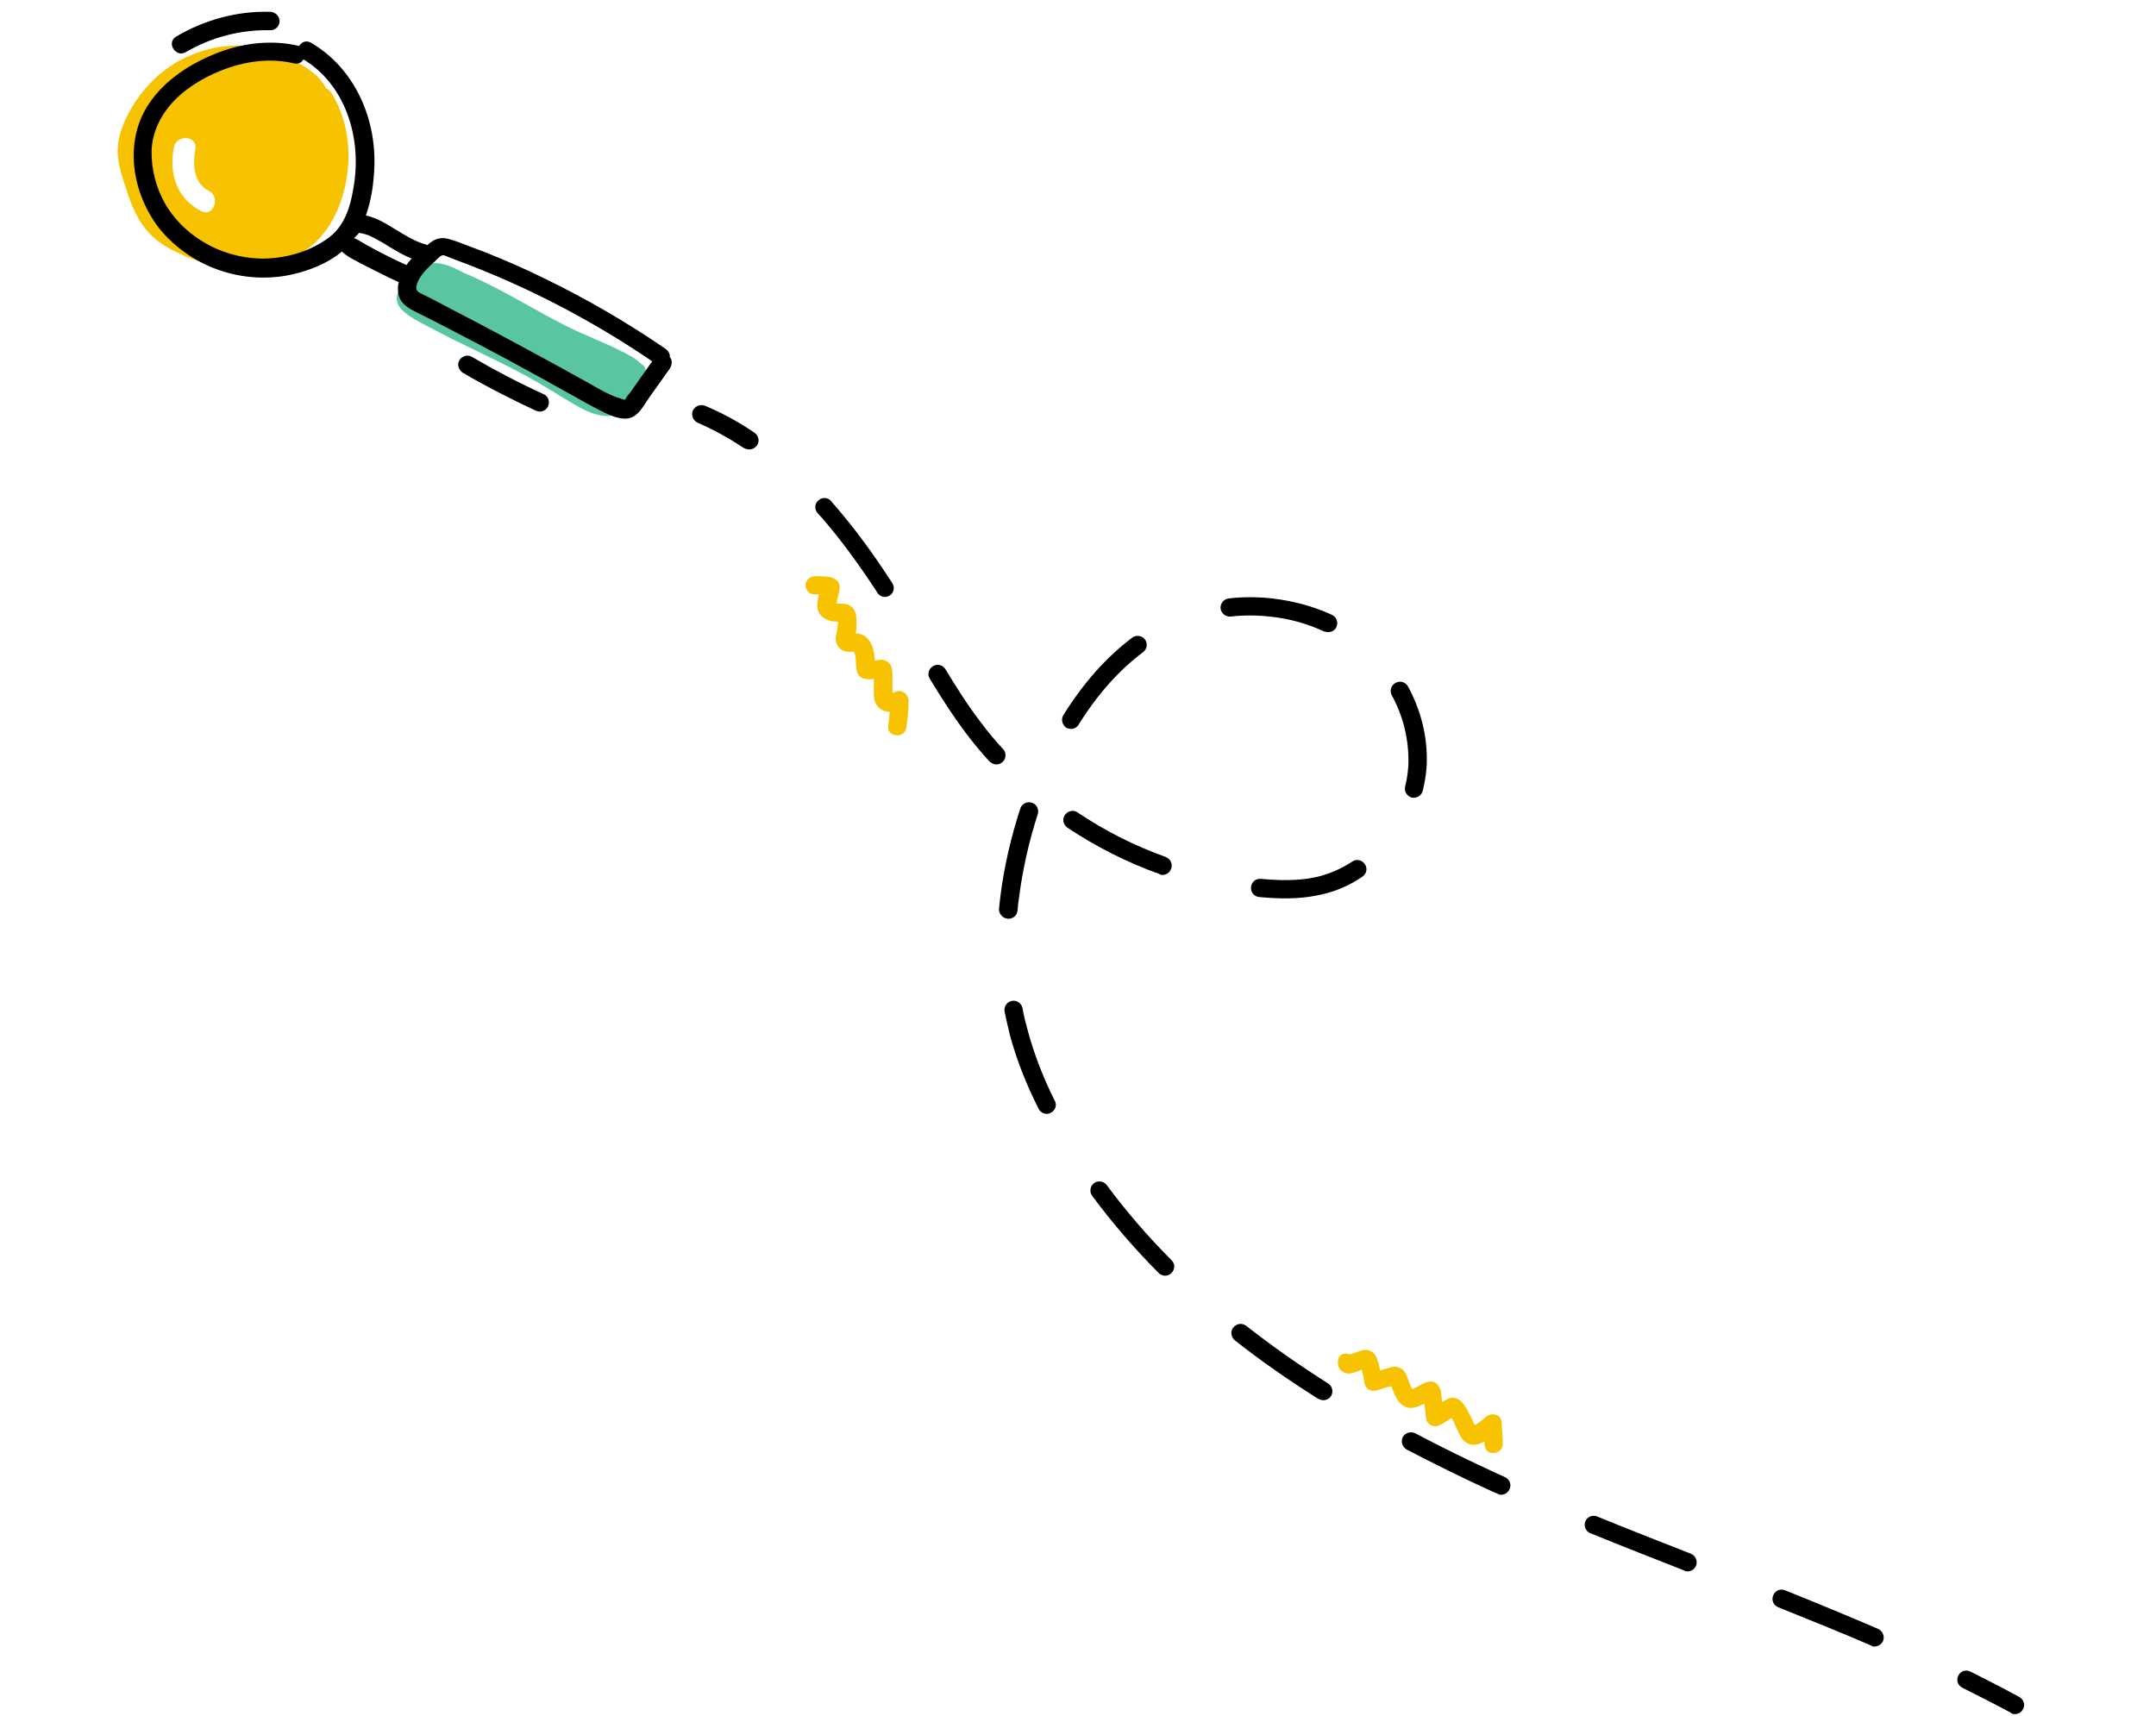 <svg width="471" height="375" viewBox="0 0 471 375" fill="none" xmlns="http://www.w3.org/2000/svg">
<path d="M29.24 22.755C30.814 20.243 32.852 17.93 35.096 16.035C40.087 11.968 46.449 9.699 52.915 10.003C56.271 10.126 59.553 11.123 62.563 12.499C65.493 13.868 68.801 15.509 70.649 18.31C70.861 18.648 71.073 18.987 71.285 19.325C71.749 19.524 72.12 19.876 72.404 20.301C75.577 25.457 76.652 31.719 75.91 37.667C75.148 43.855 72.609 50.213 67.552 54.114C62.415 58.009 55.815 59.297 49.475 58.442C45.987 57.988 42.625 56.983 39.463 55.514C36.526 54.225 33.709 52.465 31.682 49.89C29.801 47.487 28.676 44.667 27.717 41.782C26.698 38.65 25.461 35.26 25.743 31.918C26.011 28.734 27.48 25.572 29.24 22.755ZM43.942 46.114C46.627 47.542 48.289 43.034 45.597 41.685C42.216 39.958 42.081 35.859 42.674 32.623C43.247 29.626 38.552 29.23 37.979 32.227C36.859 37.903 38.639 43.423 43.942 46.114Z" fill="#F7C300"/>
<path d="M87.566 62.934C88.814 61.436 90.083 59.7 91.623 58.547C94.616 56.315 98.322 57.989 101.311 59.604C101.855 59.81 102.392 60.096 102.936 60.302C110.274 63.565 117.042 67.902 124.195 71.47C127.735 73.211 131.54 74.654 135.08 76.395C136.771 77.258 138.78 78.149 140.105 79.543C141.258 80.121 141.303 81.487 140.745 82.402C140.413 83.496 139.682 84.556 139.118 85.551C138.174 87.235 137.304 89.005 135.612 90.064C134.085 91.058 132.242 91.062 130.518 90.597C128.707 90.204 127.024 89.26 125.42 88.324C123.583 87.287 121.913 86.185 120.156 85.155C113.303 80.891 105.964 77.628 98.731 74.053C96.888 73.096 95.046 72.14 93.203 71.183C91.592 70.326 89.822 69.455 88.477 68.3C86.667 66.945 85.966 64.803 87.566 62.934Z" fill="#59C69F"/>
<path d="M163.539 98.188C164.255 98.248 164.925 97.904 165.377 97.301C166.014 96.393 165.717 95.166 164.809 94.528C161.322 92.151 157.643 90.157 154.004 88.649C152.996 88.243 151.835 88.706 151.35 89.707C150.944 90.715 151.408 91.876 152.409 92.361C155.889 93.857 159.257 95.743 162.597 97.948C162.909 98.055 163.22 98.161 163.539 98.188Z" fill="black"/>
<path d="M217.528 167.014C218.085 167.061 218.583 166.862 219.014 166.498C219.797 165.762 219.905 164.489 219.169 163.706C217.407 161.794 215.731 159.81 214.22 157.759C211.186 153.816 208.65 149.676 206.538 146.212C205.975 145.283 204.722 144.937 203.786 145.579C202.857 146.142 202.511 147.395 203.153 148.331C205.193 151.708 207.948 156.108 211.048 160.216C212.631 162.353 214.38 164.424 216.215 166.422C216.593 166.695 217.05 166.974 217.528 167.014ZM193.122 130.415C193.52 130.448 194.011 130.329 194.349 130.117C195.278 129.554 195.545 128.294 194.902 127.359C190.577 120.663 186.616 115.36 182.529 110.608C182.237 110.262 181.866 109.911 181.581 109.486C180.852 108.623 179.572 108.595 178.789 109.331C177.926 110.06 177.899 111.34 178.634 112.123C178.926 112.468 179.217 112.813 179.588 113.165C183.603 117.831 187.418 122.961 191.677 129.491C191.955 129.996 192.565 130.368 193.122 130.415Z" fill="black"/>
<path d="M409.346 359.737C410.142 359.804 410.985 359.314 411.37 358.545C411.776 357.538 411.313 356.376 410.311 355.891C404.279 353.299 397.775 350.587 389.945 347.443C388.937 347.038 387.776 347.501 387.364 348.588C386.959 349.596 387.422 350.757 388.509 351.169C396.339 354.313 402.77 356.939 408.803 359.531C408.869 359.697 409.108 359.717 409.346 359.737ZM368.494 343.311C369.369 343.385 370.212 342.895 370.524 342.04C370.93 341.032 370.387 339.864 369.379 339.459C363.174 337.012 356.033 334.247 348.906 331.322C347.899 330.917 346.738 331.38 346.332 332.388C345.927 333.395 346.39 334.556 347.398 334.962C354.525 337.887 361.665 340.652 367.87 343.099C368.096 343.278 368.255 343.291 368.494 343.311ZM327.747 326.574C328.543 326.641 329.379 326.23 329.771 325.382C330.256 324.381 329.793 323.22 328.792 322.735L327.48 322.143C321.076 319.199 314.917 316.196 309.163 313.146C308.162 312.661 307.008 313.045 306.45 313.96C305.965 314.961 306.348 316.115 307.263 316.673C313.097 319.729 319.328 322.819 325.812 325.77L327.204 326.368C327.356 326.461 327.509 326.554 327.747 326.574ZM288.935 305.912C289.651 305.972 290.401 305.635 290.773 305.025C291.331 304.11 291.113 302.89 290.125 302.245C283.808 298.267 277.757 293.99 272.27 289.681C271.368 288.964 270.148 289.181 269.437 290.003C268.72 290.904 268.938 292.125 269.76 292.835C275.32 297.231 281.451 301.514 287.92 305.586C288.305 305.779 288.616 305.885 288.935 305.912ZM254.36 278.714C254.917 278.761 255.494 278.57 255.932 278.126C256.722 277.311 256.743 276.11 255.928 275.32C250.68 270.069 245.936 264.54 241.763 258.899C241.114 258.043 239.848 257.856 238.991 258.505C238.135 259.154 237.948 260.421 238.598 261.277C242.916 267.091 247.806 272.792 253.126 278.13C253.498 278.481 253.962 278.681 254.36 278.714ZM228.487 243.354C228.805 243.381 229.21 243.335 229.548 243.123C230.55 242.646 230.976 241.4 230.413 240.471C227.804 235.282 225.839 230.067 224.498 225.065C224.068 223.506 223.645 221.868 223.381 220.243C223.15 219.181 222.09 218.451 221.028 218.682C219.967 218.913 219.236 219.974 219.468 221.035C219.804 222.746 220.22 224.465 220.637 226.183C222.038 231.43 224.149 236.817 226.896 242.258C227.167 242.842 227.85 243.3 228.487 243.354ZM220.136 200.734C221.25 200.828 222.199 200.027 222.293 198.912C222.367 198.037 222.441 197.162 222.594 196.293C223.343 190.265 224.761 183.893 226.71 177.886C227.036 176.871 226.493 175.704 225.399 175.371C224.385 175.045 223.217 175.588 222.884 176.682C220.829 183 219.311 189.605 218.542 195.871C218.462 196.826 218.308 197.695 218.228 198.65C218.227 199.612 219.022 200.64 220.136 200.734ZM276.15 196.077C281.163 196.5 285.189 196.278 288.871 195.386C291.975 194.686 294.888 193.408 297.609 191.554C298.545 190.911 298.805 189.731 298.162 188.795C297.52 187.86 296.339 187.6 295.404 188.242C293.028 189.805 290.533 190.877 287.913 191.538C284.642 192.305 281.021 192.48 276.405 192.091C276.087 192.065 275.769 192.038 275.45 192.011C274.336 191.917 273.387 192.719 273.293 193.833C273.199 194.947 274.001 195.896 275.115 195.99C275.513 196.023 275.831 196.05 276.15 196.077ZM253.804 191.149C254.679 191.222 255.522 190.732 255.841 189.798C256.246 188.79 255.704 187.622 254.616 187.21C247.847 184.796 241.39 181.527 235.398 177.496C234.49 176.858 233.263 177.156 232.626 178.064C231.988 178.972 232.285 180.199 233.193 180.836C239.417 184.967 246.179 188.422 253.26 190.943C253.485 191.122 253.644 191.135 253.804 191.149ZM308.681 174.294C309.636 174.374 310.572 173.732 310.811 172.79C311.184 171.219 311.471 169.72 311.605 168.128C311.665 167.412 311.719 166.776 311.699 166.053C311.758 160.608 310.376 155.121 307.602 149.999C307.046 148.99 305.873 148.651 304.864 149.207C303.855 149.763 303.516 150.937 304.072 151.945C306.502 156.398 307.691 161.307 307.694 166.036C307.726 166.599 307.673 167.236 307.626 167.793C307.512 169.146 307.318 170.492 306.965 171.825C306.712 172.926 307.348 173.941 308.442 174.274C308.522 174.28 308.601 174.287 308.681 174.294ZM233.81 159.249C234.526 159.309 235.276 158.972 235.655 158.282C239.733 151.734 244.513 146.366 249.73 142.478C250.586 141.828 250.773 140.562 250.124 139.706C249.474 138.85 248.208 138.663 247.352 139.312C241.704 143.565 236.658 149.23 232.301 156.237C231.743 157.151 232.04 158.379 232.948 159.016C233.18 159.116 233.492 159.222 233.81 159.249ZM290.011 138.098C290.807 138.165 291.643 137.754 291.949 136.979C292.434 135.978 291.971 134.817 290.97 134.331C286.959 132.471 282.57 131.299 277.967 130.751C274.791 130.404 271.588 130.374 268.43 130.749C267.296 130.894 266.572 131.875 266.644 132.923C266.789 134.057 267.77 134.781 268.818 134.709C271.65 134.387 274.615 134.396 277.473 134.717C281.684 135.152 285.676 136.29 289.222 137.951C289.534 138.057 289.773 138.078 290.011 138.098Z" fill="black"/>
<path d="M440 374.502C440.796 374.57 441.552 374.152 441.931 373.463C442.495 372.469 442.112 371.314 441.118 370.75C437.67 368.856 434.058 367.029 430.445 365.202C429.444 364.717 428.289 365.1 427.804 366.101C427.319 367.102 427.703 368.257 428.704 368.742C432.317 370.569 435.93 372.396 439.304 374.203C439.443 374.456 439.761 374.482 440 374.502Z" fill="black"/>
<path d="M32.715 22.407C36.095 17.482 41.351 14.078 46.831 11.815C52.643 9.419 59.124 8.603 65.178 9.995C65.257 10.001 65.257 10.001 65.33 10.088C65.802 9.246 66.81 8.69 67.957 9.347C77.429 14.874 82.201 25.775 81.78 36.479C81.651 39.915 81.177 43.641 79.927 47.062C82.128 47.569 84.117 48.698 86.019 49.9C88.233 51.209 90.354 52.67 92.86 53.362C93.019 53.375 93.172 53.468 93.324 53.561C94.187 52.832 95.043 52.183 96.257 52.045C97.471 51.907 98.552 52.399 99.725 52.738C101.9 53.562 104.074 54.387 106.249 55.211C110.512 56.933 114.689 58.727 118.766 60.754C128.007 65.219 136.869 70.374 145.28 76.132C145.963 76.59 146.387 77.267 146.327 77.984C146.982 78.76 146.816 79.788 146.264 80.623C144.81 82.664 143.356 84.706 141.901 86.747C140.626 88.563 139.35 91.341 136.857 91.451C134.681 91.589 132.228 90.26 130.385 89.303C128.311 88.247 126.249 87.031 124.181 85.895C115.61 81.086 107.025 76.435 98.268 71.93C96.041 70.781 93.893 69.638 91.659 68.568C89.584 67.512 87.416 66.608 86.994 64.008C86.902 63.199 86.89 62.396 87.116 61.614L87.036 61.607C84.411 60.424 81.799 59.082 79.187 57.74C77.808 56.982 75.952 56.185 74.693 54.957C71.414 57.726 66.949 59.353 62.956 60.139C52.449 62.139 41.483 58.169 34.732 49.826C28.737 42.028 26.97 30.659 32.715 22.407ZM92.34 64.298C94.342 65.268 96.257 66.311 98.253 67.361C106.241 71.48 114.136 75.752 121.951 80.017C124.172 81.246 126.393 82.475 128.613 83.704C130.602 84.833 132.584 86.042 134.685 86.78C135.229 86.986 135.779 87.113 136.323 87.319C136.403 87.326 136.482 87.332 136.562 87.339C136.569 87.26 136.655 87.187 136.655 87.187C136.861 86.643 137.385 86.126 137.744 85.676L138.747 84.237C140.015 82.501 141.211 80.678 142.479 78.942C129.064 69.797 114.626 62.329 99.39 56.717C98.926 56.518 98.455 56.398 98.071 56.205C97.759 56.099 97.07 55.72 96.745 55.773C96.181 55.806 95.464 56.707 95.118 56.998C93.817 58.171 92.43 59.417 91.58 60.948C91.287 61.564 90.909 62.254 90.928 62.977C91.02 63.786 91.803 64.012 92.34 64.298ZM78.423 52.546C79.032 52.918 79.722 53.297 80.332 53.669C83.089 55.183 85.933 56.625 88.791 57.908C89.156 57.377 89.514 56.927 89.953 56.483C88.09 55.765 86.412 54.742 84.736 53.719C83.748 53.075 82.674 52.504 81.6 51.932C81.063 51.646 80.526 51.361 79.976 51.234C79.823 51.141 78.955 50.988 78.484 50.868C78.484 50.868 78.477 50.948 78.398 50.941C78.218 51.166 77.96 51.385 77.78 51.61C77.78 51.61 77.521 51.829 77.342 52.054C77.892 52.181 78.343 52.539 78.423 52.546ZM36.203 44.741C40.772 52.339 49.608 56.85 58.456 56.474C63.205 56.233 67.975 54.791 71.824 51.91C75.667 49.108 76.805 44.155 77.42 39.718C78.829 29.659 75.364 18.467 66.289 12.974C65.91 13.663 65.154 14.08 64.212 13.841C59.418 12.715 54.483 13.261 49.946 14.802C45.653 16.284 41.453 18.575 38.213 21.828C35.319 24.79 33.319 28.549 33.123 32.78C33.013 36.938 34.103 41.118 36.203 44.741Z" fill="black"/>
<path d="M38.498 7.987C44.656 4.339 51.794 2.375 58.99 2.581C60.031 2.589 61.005 3.392 61.071 4.519C61.143 5.567 60.253 6.615 59.132 6.6C52.653 6.455 46.264 8.081 40.617 11.372C38.421 12.709 36.222 9.318 38.498 7.987Z" fill="black"/>
<path d="M100.339 78.757C100.817 77.836 102.137 77.386 103.052 77.944C108.169 80.94 113.466 83.71 118.869 86.169C119.87 86.654 120.161 87.961 119.682 88.882C119.118 89.877 117.97 90.181 116.969 89.696C111.573 87.157 106.269 84.466 101.152 81.47C100.237 80.912 99.781 79.672 100.339 78.757Z" fill="black"/>
<path d="M178.277 125.878C180.193 125.959 183.583 125.683 183.421 128.555C183.354 129.351 183.121 130.213 182.888 131.075C182.881 131.154 182.848 131.552 182.741 131.864C183.776 131.951 184.758 131.713 185.745 132.358C186.581 132.909 186.991 133.745 187.063 134.793C187.142 135.761 187.141 136.723 187.06 137.678C187.047 137.837 187.02 138.155 186.92 138.387C187.159 138.407 187.398 138.428 187.716 138.454C188.817 138.707 189.639 139.418 190.195 140.426C190.685 141.269 190.85 142.165 191.015 143.06C191.061 143.465 191.1 143.949 191.146 144.354C191.883 144.175 192.619 143.997 193.315 144.296C194.793 144.821 194.998 146.201 194.963 147.56C194.942 148.761 194.994 150.048 194.973 151.248C194.973 151.248 194.967 151.328 194.96 151.407C195.292 151.275 195.617 151.222 195.703 151.149C197.123 150.467 198.534 151.788 198.493 153.228C198.491 155.151 198.251 157.054 198.01 158.957C197.637 161.491 193.664 161.076 194.038 158.543C194.205 157.515 194.285 156.56 194.372 155.525C193.092 155.497 191.932 154.999 191.25 153.579C190.774 152.577 190.961 151.311 190.895 150.183C190.87 149.54 190.923 148.903 190.891 148.339C189.272 148.523 187.674 148.469 187.191 146.585C186.94 145.762 187.021 144.807 186.935 143.919C186.889 143.514 186.843 143.109 186.711 142.778C186.645 142.612 186.572 142.525 186.585 142.366C186.34 142.426 186.101 142.406 186.021 142.399C185.537 142.438 184.98 142.391 184.509 142.272C183.495 141.946 182.766 141.083 182.615 140.028C182.45 139.133 182.848 138.204 182.922 137.329C182.956 136.931 183.089 136.301 183.049 135.817C182.572 135.777 182.088 135.816 181.617 135.696C180.516 135.443 179.522 134.879 178.959 133.95C178.469 133.107 178.47 132.145 178.63 131.197C178.75 130.726 178.783 130.328 178.903 129.857C178.505 129.824 178.101 129.87 177.703 129.836C176.662 129.829 175.8 128.634 175.967 127.606C176.22 126.506 177.242 125.79 178.277 125.878Z" fill="#F7C300"/>
<path d="M294.827 295.909C294.993 295.843 295.239 295.784 295.318 295.79C295.895 295.599 296.393 295.4 296.97 295.208C298.045 294.818 299.173 294.753 300.06 295.629C300.803 296.333 301.027 297.474 301.272 298.376C301.324 298.701 301.45 299.112 301.503 299.437C301.835 299.305 302.16 299.252 302.491 299.12C303.559 298.809 304.72 298.346 305.801 298.838C306.961 299.336 307.338 300.57 307.728 301.645C307.92 302.222 308.112 302.799 308.39 303.304C308.39 303.304 308.463 303.39 308.456 303.469C308.788 303.337 309.286 303.139 309.451 303.072C309.869 302.867 310.288 302.662 310.712 302.377C311.887 301.755 313.194 301.464 314.141 302.586C314.87 303.449 314.842 304.729 314.987 305.863C314.973 306.022 315.04 306.188 315.026 306.347C315.53 306.069 316.041 305.711 316.539 305.513C318.516 304.878 319.735 306.584 320.569 308.097C320.913 308.767 321.258 309.437 321.602 310.107C321.734 310.439 321.873 310.691 322.006 311.023C322.078 311.109 322.145 311.275 322.217 311.361C322.39 311.215 322.636 311.156 322.808 311.01C323.405 310.58 324.003 310.149 324.527 309.632C325.662 308.526 327.957 308.879 328.041 310.73C328.153 312.262 328.264 313.794 328.296 315.32C328.479 317.9 324.44 318.281 324.336 315.707C324.356 315.468 324.303 315.143 324.323 314.905C323.142 315.607 321.749 315.97 320.523 315.306C319.29 314.721 318.774 313.235 318.231 312.067C317.959 311.483 317.688 310.899 317.417 310.315C317.351 310.15 317.205 309.977 317.139 309.811C316.966 309.957 316.8 310.023 316.548 310.162C315.957 310.513 315.36 310.944 314.69 311.288C313.423 312.063 311.719 311.358 311.528 309.819C311.449 308.851 311.291 307.876 311.205 306.987C311.212 306.907 311.146 306.742 311.153 306.662C310.9 306.801 310.569 306.933 310.317 307.072C309.315 307.549 308.167 307.853 307.007 307.355C305.926 306.863 305.284 305.927 304.734 304.839C304.536 304.341 304.337 303.844 304.139 303.346C304.073 303.18 304.006 303.014 303.94 302.848C303.615 302.901 303.284 303.034 303.038 303.093C302.295 303.351 301.479 303.523 300.736 303.781C299.423 304.151 298.282 303.414 298.071 302.113C297.966 301.463 297.867 300.734 297.682 300.077C297.623 299.832 297.57 299.507 297.51 299.261C297.265 299.321 297.013 299.46 296.847 299.526C296.27 299.718 295.606 299.982 294.956 300.088C293.344 300.192 292.079 299.044 292.299 297.379C292.347 295.861 293.74 295.497 294.827 295.909Z" fill="#F7C300"/>
</svg>
